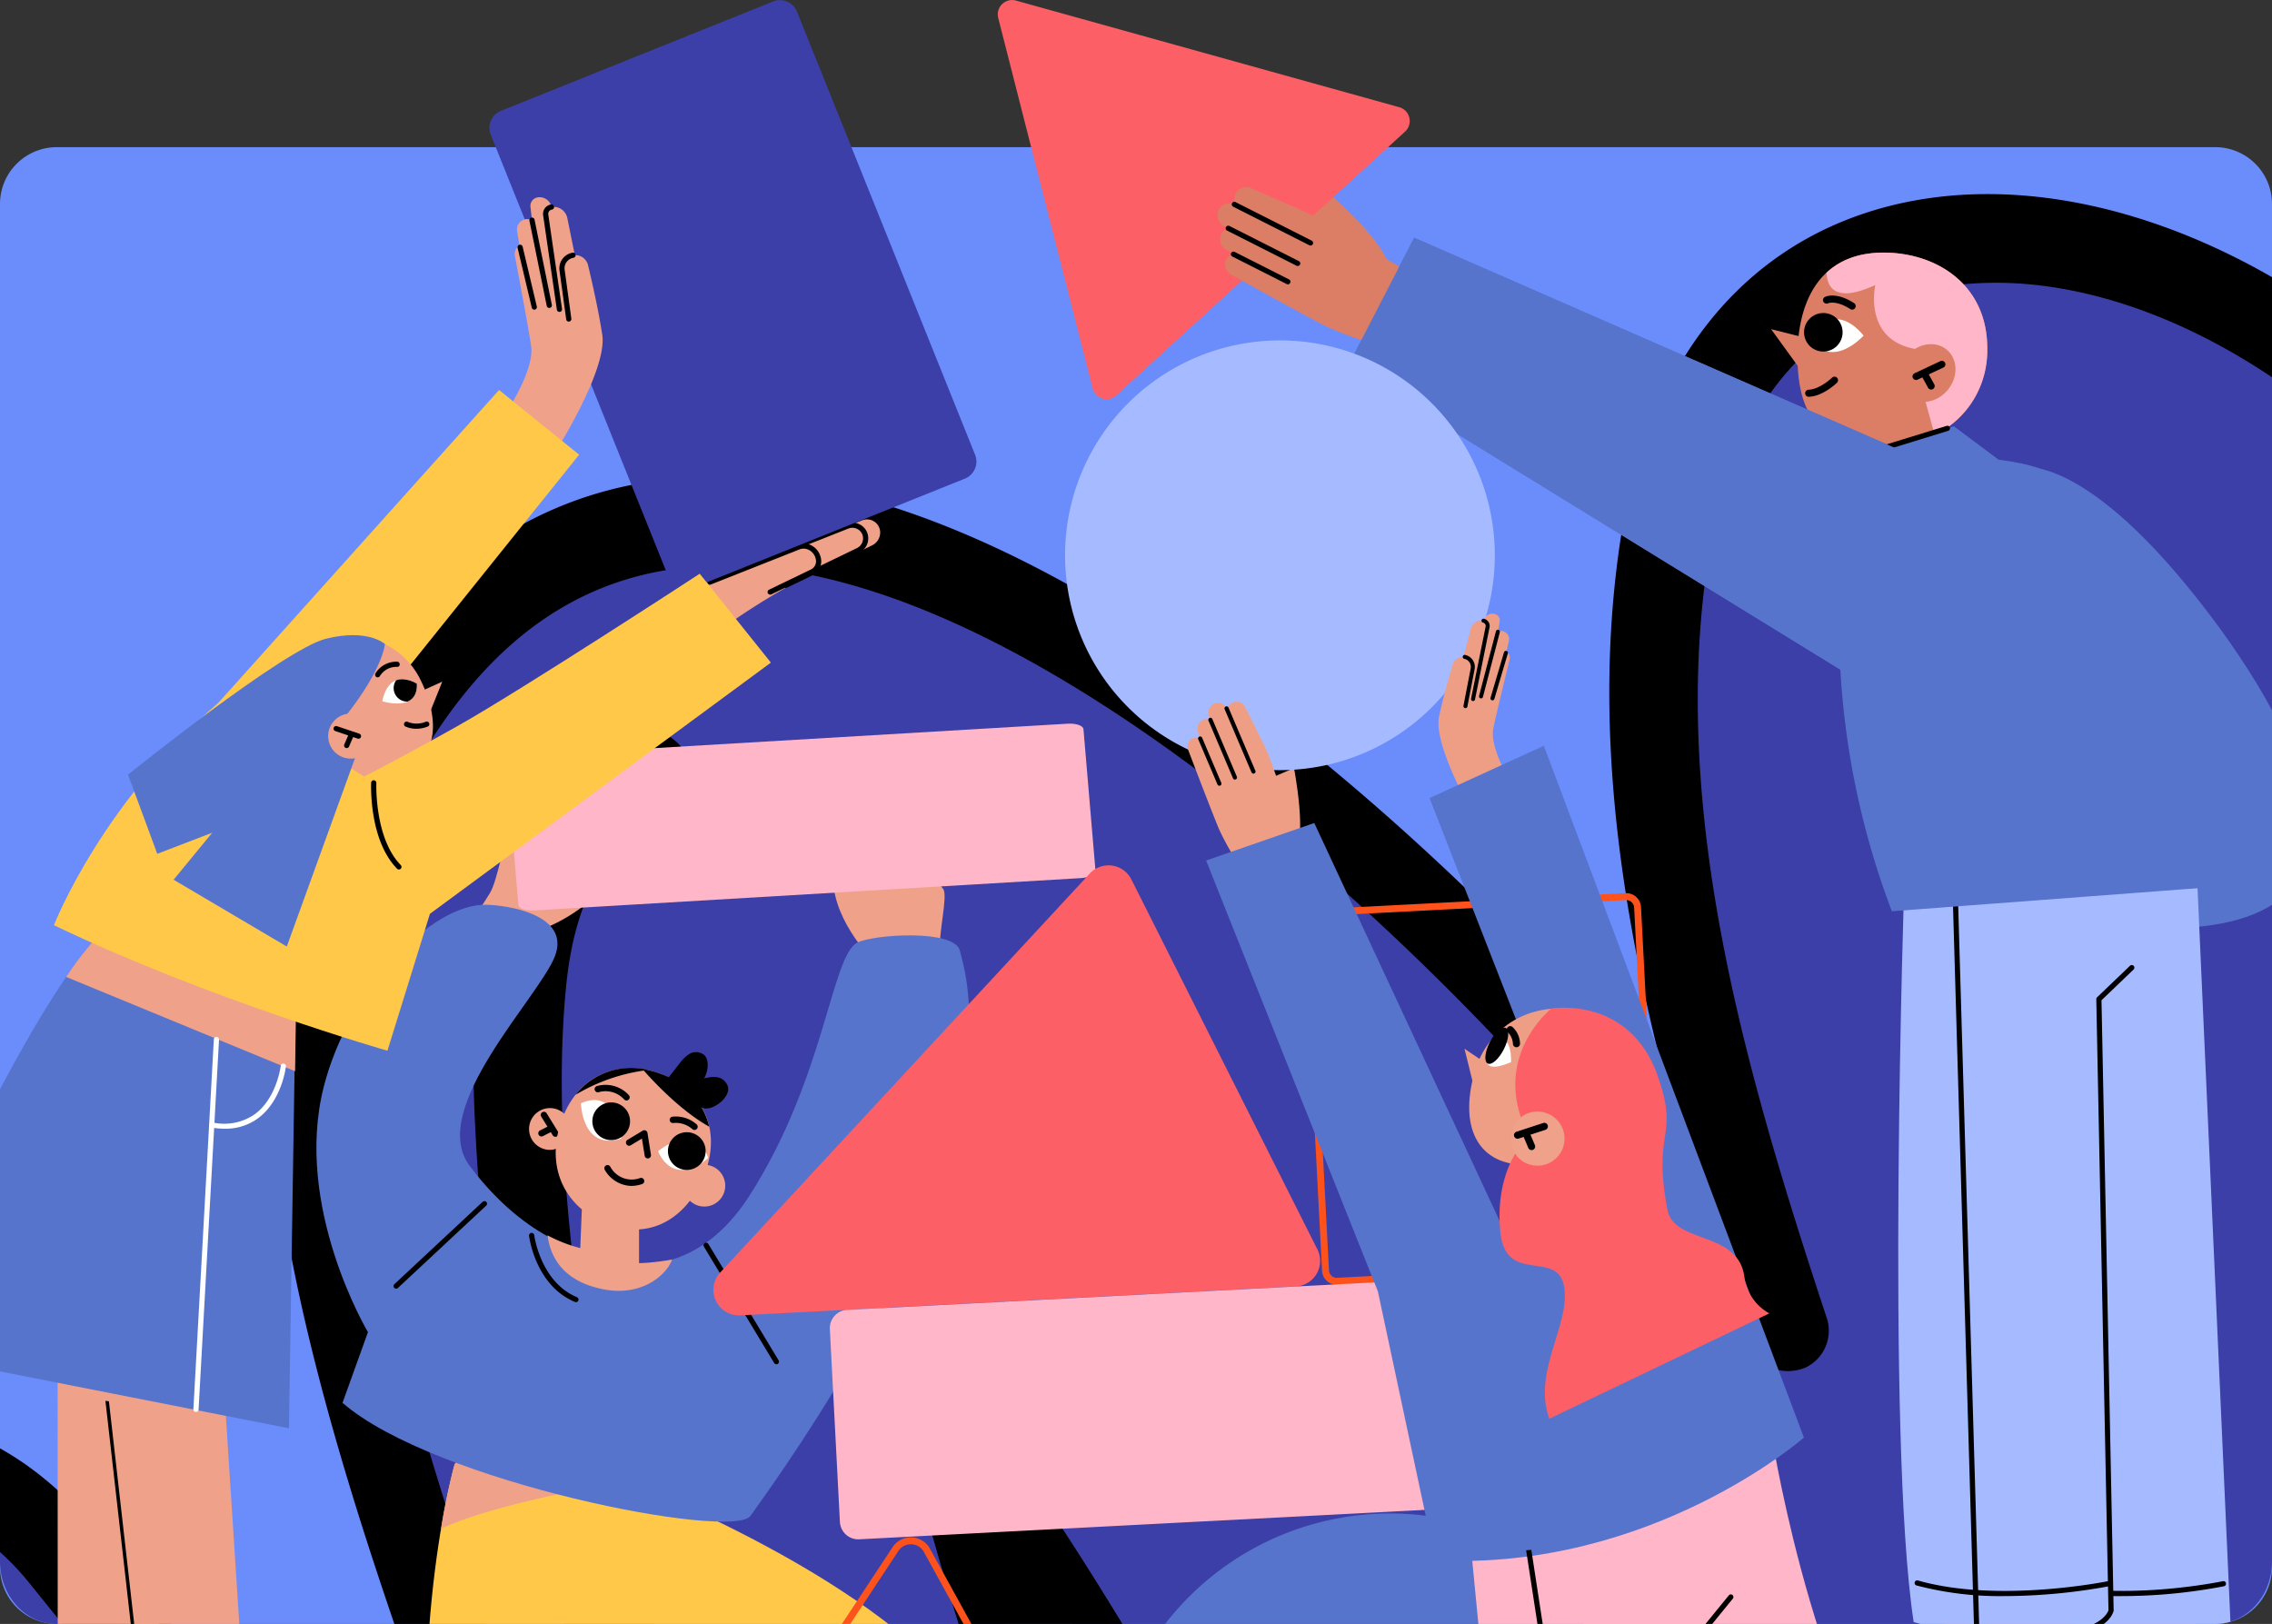 <svg xmlns="http://www.w3.org/2000/svg" xmlns:xlink="http://www.w3.org/1999/xlink" width="400" height="285.909" viewBox="0 0 400 285.909">
  <rect x="0" y="0" width="400" height="285.909" fill="#333333" stroke="none"/>
  <defs>
    <clipPath id="clip-path">
      <path id="Path_189400" data-name="Path 189400" d="M12.323,25.908h380c5.523,0,10,4.923,10,11V300.821c0,6.073-4.477,11-10,11h-380c-5.523,0-10-4.923-10-11V36.9c0-6.073,4.477-11,10-11" transform="translate(-2.323 -51.817)" fill="#a6bbff"/>
    </clipPath>
    <clipPath id="clip-path-2">
      <rect id="Rectangle_338666" data-name="Rectangle 338666" width="529.064" height="450.564" fill="none"/>
    </clipPath>
    <clipPath id="clip-path-3">
      <path id="Path_208849" data-name="Path 208849" d="M89.01,102s6.33,2.035,6.094-3.091a5.249,5.249,0,0,0-2.552-.786c-1.352,0-2.868.776-3.542,3.877" transform="translate(-89.01 -98.12)" fill="none"/>
    </clipPath>
  </defs>
  <g id="Group_983132" data-name="Group 983132" transform="translate(-2 0.001)">
    <g id="Group_176387" data-name="Group 176387">
      <path id="Path_189401" data-name="Path 189401" d="M12.323,25.908h380a10,10,0,0,1,10,10v240a10,10,0,0,1-10,10h-380a10,10,0,0,1-10-10v-240a10,10,0,0,1,10-10" transform="translate(-0.323)" fill="#6b8dfc"/>
      <g id="Mask_Group_335" data-name="Mask Group 335" transform="translate(2.001 25.908)" clip-path="url(#clip-path)">
        <g id="Group_176397" data-name="Group 176397" transform="matrix(-0.995, -0.105, 0.105, -0.995, 512.557, 575.058)">
          <g id="Group_176396" data-name="Group 176396" transform="translate(0)">
            <g id="Group_176395" data-name="Group 176395">
              <path id="Path_189395" data-name="Path 189395" d="M524.627,264.253c-39.52-39.759-80.242-78.175-121.687-115.967,18.936,39.074,39.2,77.613,57.278,117.051,20.5,44.719,44.715,105.509,23.421,150.527-48.541,102.614-187.747-6.307-239.646-61.333-5.534-5.858-10.828-11.959-16.19-18,19.6,43.445,37.5,87.987,35.365,133.9-2.944,63.124-61.283,75.726-113.413,44.04C93.768,480.435,47.5,423.792,8.675,372.49c-32.971-43.572,36.352-80.612,69.052-37.653a629.153,629.153,0,0,0,58.253,66.247q-4.772-8.157-9.628-16.294c-21.447-35.839-42.656-71.806-60.5-109.313C31.666,203.645-18.57,104.084,17.131,31.687,35.126-4.795,81.065-6.555,116.475,10.175c47.59,22.487,81.938,69.012,114.814,108.554,34.317,41.288,64.86,84.868,96.838,127.78,13.368,17.932,26.731,36.11,41.849,52.731.346.378.714.733,1.061,1.119l-.412-1.144c-9.094-24.83-20.436-48.772-31.9-72.781-21.341-44.663-48.388-91.884-57.62-139.876-8.168-42.432,7.06-88.913,58.7-83.582,48.538,5.009,89.4,52.631,123.138,84.717C503.81,126.556,544,166.128,584.2,205.655,626.172,246.917,566.132,306,524.627,264.253Z" transform="translate(7.938 7.805)" fill="#3c3fa7"/>
              <path id="Path_189396" data-name="Path 189396" d="M342.776,2.721c-19-.838-34.828,5.01-46,17.071-15.526,16.765-21.3,44.934-15.446,75.358,7.62,39.647,26.765,78.152,45.282,115.389,4.426,8.916,8.816,17.739,12.99,26.466,3.95,8.279,8.108,16.975,12.247,25.964-2.432-3.238-4.841-6.475-7.225-9.68l-2.367-3.173c-8.309-11.147-16.518-22.343-24.727-33.524-23.026-31.4-46.844-63.878-72.41-94.624q-5.6-6.748-11.283-13.715C204.5,72.437,171.248,31.836,127.283,11.059,88.08-7.442,37.952-4.949,17.948,35.631c-35.954,72.888,10.778,170.79,44.9,242.28l3.881,8.121c10.04,21.116,21.165,41.787,32.9,62.392q-3.972-5-7.829-10.054c-20.208-26.562-53.578-27.648-74.173-13.35-17.032,11.825-25.855,34.816-7.155,59.53C51.9,439.315,97.976,494.692,154,528.756c31.105,18.892,64.4,23.206,89.115,11.534,21.754-10.276,34.475-31.938,35.835-61.018,1.589-34.105-7.391-67.22-19.685-98.961,42.046,40.533,119.038,98.794,178.461,93.1,27.3-2.628,47.831-18.1,61.018-45.981,21.687-45.85.3-105.058-23.481-156.938-11.32-24.689-23.659-49.376-35.593-73.244l-4.224-8.445c33.73,31.322,63.954,60.453,91.744,88.406h0c13.74,13.83,30.659,19.427,47.6,15.8,18.6-3.992,33.974-18.99,38.251-37.339,3.938-16.829-1.6-33.676-15.606-47.441l-4.572-4.5C554.8,166.31,515.448,127.615,476.079,90.176c-4.852-4.617-9.843-9.549-15-14.634-30.61-30.228-68.711-67.858-113.212-72.45C346.145,2.916,344.456,2.8,342.776,2.721Zm36.49,312.836a7.046,7.046,0,0,0,3.754-.837,6.9,6.9,0,0,0,3.319-8.606l-.419-1.144c-9.532-26.029-21.573-51.251-32.2-73.5-4.209-8.807-8.643-17.716-13.111-26.711-18.018-36.235-36.647-73.7-43.856-111.169-4.892-25.447-.276-49.525,12.051-62.838,9.13-9.861,22.177-13.943,38.8-12.284,38.528,3.982,72.7,37.721,102.847,67.5,5.229,5.166,10.31,10.178,15.235,14.86,39.263,37.334,78.569,75.98,116.581,113.359l4.564,4.5c12.381,12.167,12.75,24.266,10.877,32.28-3.043,13.021-14.367,24.1-27.549,26.915-8.022,1.728-20.115,1.21-32.223-10.975h0c-35.9-36.106-75.807-74.139-122.006-116.275a8.069,8.069,0,0,0-9.907-1.023,7.228,7.228,0,0,0-2.184,9.288c7.155,14.774,14.5,29.464,21.843,44.161,11.873,23.742,24.143,48.3,35.35,72.732C483.314,324.38,503.517,379.5,484.4,419.914c-11.119,23.5-27.331,35.962-49.559,38.1-55.4,5.306-136.454-57.274-177.383-100.665-4.359-4.626-8.576-9.408-12.8-14.182l-3.2-3.627a8.2,8.2,0,0,0-10.107-1.98,7.19,7.19,0,0,0-2.744,9.371c18.679,41.376,36.738,85.532,34.654,130.265-1.119,23.978-10.777,40.933-27.928,49.036-20.013,9.442-47.65,5.532-73.957-10.449-53.491-32.51-98.225-86.378-138.606-139.747C10,359.176,16.8,345.3,27.412,337.929c14.373-9.977,37.517-10.2,52.115,8.984a639.062,639.062,0,0,0,59.078,67.178,8.081,8.081,0,0,0,10.283,1.194,7.313,7.313,0,0,0,1.754-9.793q-4.8-8.2-9.678-16.366c-21.717-36.29-42.653-71.906-60.119-108.6l-3.882-8.144C44.227,203.8-.6,109.865,32.2,43.361,48.131,11.045,89.206,9.634,121.543,24.9c40.355,19.061,70.89,56.349,100.414,92.4q5.73,7,11.366,13.811c25.226,30.338,48.877,62.588,71.761,93.778q12.339,16.83,24.794,33.634l2.366,3.166c12.543,16.847,25.512,34.267,40.028,50.222l.74.781A9.461,9.461,0,0,0,379.266,315.557Zm153.3-43.5.078,0Z"/>
            </g>
            <path id="Path_189397" data-name="Path 189397" d="M38.011,191.428C6.526,132.946-12.788,65.17,9.855,4.8,13.207-4.124,28.571.517,25.178,9.575,3.914,66.261,21.6,129.224,51.216,184.23,56.095,193.305,42.915,200.543,38.011,191.428Z" transform="translate(33.776 52.834)"/>
            <path id="Path_189398" data-name="Path 189398" d="M22.6,15.16c-.133.009-.256.043-.381.06-.2.415-.385.854-.45.975l-.029.045c-.013.061.009.023-.011.115-.858,3.4-1.431,6.869-2.035,10.343q-2.124,12.109-4.233,24.219c-.686,3.918-5.487,6.374-9.42,4.967a8.679,8.679,0,0,1-5.9-9.745L4.922,18.753C6.258,11.147,8.483,1.2,17.754.072c4-.479,8.7,1.424,9.9,5.826C28.68,9.668,26.889,14.64,22.6,15.16Z" transform="translate(65.718 67.073)"/>
            <path id="Path_189399" data-name="Path 189399" d="M30.963,185.618c-8.7,4.289-17.238-9.4-8.517-13.693,12.032-5.931,15.193-18.947,15.107-31.867C37.46,125.38,35.1,110.186,32.029,95.6A315.363,315.363,0,0,0,1.068,11.4c-4.887-9.076,8.3-16.313,13.2-7.2a330.861,330.861,0,0,1,34.847,99.09C54.065,131.31,60.269,171.18,30.963,185.618Z" transform="translate(417.662 241.447)"/>
          </g>
        </g>
        <g id="Group_983392" data-name="Group 983392" transform="translate(-41.186 -25.909)">
          <path id="Path_208725" data-name="Path 208725" d="M295.454,49.019l-5.81-1.47,5.389,7.42Z" transform="translate(63.349 10.4)" fill="#db7e65"/>
          <g id="Group_983387" data-name="Group 983387">
            <g id="Group_983386" data-name="Group 983386" clip-path="url(#clip-path-2)">
              <path id="Path_208726" data-name="Path 208726" d="M293.493,56.222c-.436-10.641,3.632-20.343,16.288-19.7,8.984.457,17.092,6.145,17.092,16.8s-8.289,17.128-17.284,17.128-15.595-1.979-16.1-14.225" transform="translate(64.184 7.982)" fill="#db7e65"/>
              <path id="Path_208727" data-name="Path 208727" d="M325.956,53.319c0-10.65-8.108-16.338-17.092-16.8-5-.255-8.638,1.121-11.21,3.514.115,2.656,1.633,5.381,8.594,2.158,0,0-2.522,10.942,9.027,11.48l-.746,7.048L316.7,68.6a16.482,16.482,0,0,0,9.256-15.283" transform="translate(65.101 7.982)" fill="#ffb6c8"/>
              <path id="Path_208728" data-name="Path 208728" d="M309.529,51.769c1.918-2.255,5.07-2.725,7.039-1.049s2.011,4.861.093,7.116-5.071,2.725-7.039,1.049-2.011-4.861-.093-7.116" transform="translate(67.389 10.874)" fill="#db7e65"/>
              <path id="Path_208729" data-name="Path 208729" d="M310.7,55.5a.622.622,0,0,1-.264-1.185l4.536-2.13a.622.622,0,1,1,.528,1.126l-4.535,2.129a.606.606,0,0,1-.264.06" transform="translate(67.817 11.401)"/>
              <path id="Path_208730" data-name="Path 208730" d="M313.087,56.867a.62.62,0,0,1-.545-.322l-1.133-2.055a.622.622,0,1,1,1.088-.6l1.135,2.055a.623.623,0,0,1-.545.923" transform="translate(68.092 11.716)"/>
              <path id="Path_208731" data-name="Path 208731" d="M295.093,49.117s4.225-6.675,9.652-.124c0,0-5.73,6.448-9.652.124" transform="translate(64.54 10.086)" fill="#fff"/>
              <path id="Path_208732" data-name="Path 208732" d="M300.389,50.808A3.393,3.393,0,1,1,300,46.026a3.392,3.392,0,0,1,.385,4.782" transform="translate(64.391 9.89)"/>
              <path id="Path_208733" data-name="Path 208733" d="M295.2,57.955a.622.622,0,0,1-.021-1.244c1.98-.068,4.1-2.1,4.128-2.124a.622.622,0,0,1,.867.892c-.1.1-2.487,2.391-4.953,2.476Z" transform="translate(64.429 11.9)"/>
              <path id="Path_208734" data-name="Path 208734" d="M302.284,45.177a.625.625,0,0,1-.335-.1c-2.533-1.62-3.9-1.025-3.912-1.02a.626.626,0,0,1-.825-.29.615.615,0,0,1,.268-.821c.2-.1,2.006-.921,5.139,1.083a.622.622,0,0,1-.335,1.146" transform="translate(64.99 9.338)"/>
              <path id="Path_208735" data-name="Path 208735" d="M431.265,299.442H295.79a2.942,2.942,0,0,1-2.938-2.938V265.461a2.941,2.941,0,0,1,2.938-2.937H431.265a2.941,2.941,0,0,1,2.938,2.937V296.5a2.942,2.942,0,0,1-2.938,2.938m-135.474-35.7a1.721,1.721,0,0,0-1.72,1.718V296.5a1.722,1.722,0,0,0,1.72,1.72H431.265a1.722,1.722,0,0,0,1.72-1.72V265.461a1.721,1.721,0,0,0-1.72-1.718Z" transform="translate(64.05 57.417)" fill="#5774cd"/>
              <path id="Path_208736" data-name="Path 208736" d="M327.99,67.587S337,67.2,352.954,85.7s44.293,60.982,1.142,62.91S327.99,67.587,327.99,67.587" transform="translate(71.009 14.782)" fill="#5774cd"/>
              <path id="Path_208737" data-name="Path 208737" d="M355.118,226.331l.628,39.608-22.979-.6-1.394-43.156Z" transform="translate(72.475 48.595)" fill="#db7e65"/>
              <path id="Path_208738" data-name="Path 208738" d="M359.94,243.777l4.681,23.457-53.727-.076-.16-8.415c-.089-4.679,2.847-8.845,6.905-9.8l18.737-4.418s11.266,4.826,17.407,4.07,6.157-4.816,6.157-4.816" transform="translate(67.961 53.317)" fill="#6c85d3"/>
              <path id="Path_208739" data-name="Path 208739" d="M326.338,127.139s-3.355,98.911,1.615,131.307c0,0,18.922,5.795,34.792.129l-6.036-134.513Z" transform="translate(71.132 27.134)" fill="#a6bbff"/>
              <path id="Path_208740" data-name="Path 208740" d="M343.263,231.073a56.708,56.708,0,0,1-15.334-1.872.457.457,0,0,1,.252-.879c14.1,4.044,32.526.163,32.711.126a.456.456,0,1,1,.193.892,95.66,95.66,0,0,1-17.822,1.733" transform="translate(71.65 49.933)"/>
              <path id="Path_208741" data-name="Path 208741" d="M337.9,226.331l.628,39.608-22.978-.6-1.4-43.156Z" transform="translate(68.709 48.595)" fill="#db7e65"/>
              <path id="Path_208742" data-name="Path 208742" d="M309.12,127.728s-3.355,98.911,1.615,131.306c0,0,18.922,5.8,34.792.129l-2.189-109.8,5.791-5.548-1.4-22.45Z" transform="translate(67.366 26.545)" fill="#a6bbff"/>
              <path id="Path_208743" data-name="Path 208743" d="M326.25,231.073a57.656,57.656,0,0,1-15.539-1.872.457.457,0,1,1,.252-.879c14.107,4.045,33.26.166,33.451.127a.457.457,0,1,1,.186.895,102.676,102.676,0,0,1-18.351,1.729" transform="translate(67.884 49.933)"/>
              <path id="Path_208744" data-name="Path 208744" d="M320.17,261.352a.458.458,0,0,1-.457-.444l-4.023-138.1a.457.457,0,0,1,.914-.026l4.023,138.1a.457.457,0,0,1-.444.47Z" transform="translate(69.045 26.756)"/>
              <path id="Path_208745" data-name="Path 208745" d="M334.3,268.931a.458.458,0,0,1-.457-.44l-.414-11.63a.457.457,0,0,1,.373-.466c4.629-.868,5.552-3.041,5.669-3.379l-2.145-107.588a.458.458,0,0,1,.141-.339l5.791-5.549a.457.457,0,0,1,.633.661l-5.648,5.41,2.142,107.459c-.039.23-.737,3.031-6.03,4.147l.4,11.24a.458.458,0,0,1-.44.474Z" transform="translate(72.924 30.492)"/>
              <path id="Path_208746" data-name="Path 208746" d="M342.557,243.777l4.681,23.457-53.726-.076-.161-8.415c-.088-4.679,2.847-8.845,6.905-9.8l18.736-4.418s11.266,4.826,17.407,4.07,6.157-4.816,6.157-4.816" transform="translate(64.159 53.317)" fill="#5774cd"/>
              <path id="Path_208747" data-name="Path 208747" d="M293.649,260.579a.457.457,0,0,1,0-.914l52.35-.524h0a.457.457,0,0,1,0,.914l-52.35.524Z" transform="translate(64.125 56.677)"/>
              <path id="Path_208748" data-name="Path 208748" d="M303.367,250.005a.457.457,0,0,1-.112-.9l16.42-4.152a.456.456,0,1,1,.223.885l-16.418,4.152a.45.45,0,0,1-.112.015" transform="translate(66.25 53.571)"/>
              <path id="Path_208749" data-name="Path 208749" d="M304.97,263.17a.455.455,0,0,1-.453-.4l-1.8-15.571a.455.455,0,0,1,.4-.506.444.444,0,0,1,.506.4l1.8,15.571a.455.455,0,0,1-.4.506.4.4,0,0,1-.052,0" transform="translate(66.208 53.953)"/>
              <path id="Path_208750" data-name="Path 208750" d="M225.577,27.071s12.183,10.292,11.65,14.476-15.972-6.356-15.972-6.356Z" transform="translate(48.391 5.921)" fill="#db7e65"/>
              <path id="Path_208751" data-name="Path 208751" d="M318.687,61.587,328.4,68.84l-17.1,1.473-7.277-4.08Z" transform="translate(66.493 13.47)" fill="#5774cd"/>
              <path id="Path_208752" data-name="Path 208752" d="M240.182,34.344,328.628,73s19.672-1.242,26.1,4.28C383.9,102.325,380.2,148.709,380.2,148.709l-55.917,4.216a142.587,142.587,0,0,1-9.065-42.546L228.485,57.025Z" transform="translate(49.973 7.511)" fill="#5774cd"/>
              <path id="Path_208753" data-name="Path 208753" d="M198.787,69.613l50.85-46.439a2.525,2.525,0,0,0-1.025-4.3L181.135.1a2.525,2.525,0,0,0-3.124,3.055l16.627,65.222a2.524,2.524,0,0,0,4.149,1.241" transform="translate(38.916 0)" fill="#fc5f65"/>
              <path id="Path_208754" data-name="Path 208754" d="M305.6,66.018a.457.457,0,0,1-.134-.893l11.7-3.6a.453.453,0,0,1,.572.3.459.459,0,0,1-.3.572L305.73,66a.432.432,0,0,1-.134.021" transform="translate(66.738 13.453)"/>
              <path id="Path_208755" data-name="Path 208755" d="M239.642,53.177a57.659,57.659,0,0,1-11.288-3.839c-4.2-2.139-16.54-9.018-16.54-9.018a2.015,2.015,0,0,1-.881-2.525,1.853,1.853,0,0,1,2.5-.916l8.175,3.759L242.484,44.2Z" transform="translate(46.099 8.026)" fill="#db7e65"/>
              <path id="Path_208756" data-name="Path 208756" d="M227.19,45.915l-16.048-9.125a2.14,2.14,0,0,1-.936-2.681,1.967,1.967,0,0,1,2.66-.974l8.681,3.991,8.674,5.493Z" transform="translate(45.938 7.205)" fill="#db7e65"/>
              <path id="Path_208757" data-name="Path 208757" d="M238.711,50.907,210.839,33.4a2.244,2.244,0,0,1-.981-2.812,2.064,2.064,0,0,1,2.79-1.02l9.1,4.184,20.862,8.078Z" transform="translate(45.861 6.423)" fill="#db7e65"/>
              <path id="Path_208758" data-name="Path 208758" d="M230.1,40.646l-16.826-9.567a2.245,2.245,0,0,1-.982-2.812,2.065,2.065,0,0,1,2.79-1.02s7.248,3.106,9.524,4.152c2.348,1.079,19.09,11.168,19.09,11.168Z" transform="translate(46.393 5.915)" fill="#db7e65"/>
              <path id="Path_208759" data-name="Path 208759" d="M225.6,36.853a.443.443,0,0,1-.206-.05l-13.4-6.782a.457.457,0,1,1,.413-.815l13.4,6.782a.457.457,0,0,1-.206.865" transform="translate(46.31 6.377)"/>
              <path id="Path_208760" data-name="Path 208760" d="M223.531,39.7a.457.457,0,0,1-.206-.049L211.1,33.464a.457.457,0,0,1,.413-.815l12.227,6.19a.457.457,0,0,1-.206.865" transform="translate(46.114 7.13)"/>
              <path id="Path_208761" data-name="Path 208761" d="M221.638,42.108a.457.457,0,0,1-.206-.049l-9.583-4.852a.457.457,0,0,1,.413-.815l9.582,4.85a.457.457,0,0,1-.206.865" transform="translate(46.279 7.949)"/>
              <path id="Path_208762" data-name="Path 208762" d="M330.745,72.874c-1.316.061-2.117.129-2.117.129l-88.446-38.66-11.7,22.683,86.733,53.352c-.108.118,6.274,2.468,6.274,2.468,4.931-.583,14.573-7.5,15.931-21.507.8-8.246-3.228-14.616-6.678-18.465" transform="translate(49.973 7.511)" fill="#5774cd"/>
              <path id="Path_208763" data-name="Path 208763" d="M38.167,376.12h71.2a3.317,3.317,0,0,0,3.317-3.317v-30.15a3.317,3.317,0,0,0-3.317-3.317h-71.2a3.318,3.318,0,0,0-3.317,3.317V372.8a3.318,3.318,0,0,0,3.317,3.317" transform="translate(7.622 74.217)" fill="#ffb6c8"/>
              <path id="Path_208764" data-name="Path 208764" d="M337.614,383.54l-17.1-82.341a3.438,3.438,0,0,1,2.667-4.066l26.211-5.444a3.44,3.44,0,0,1,4.066,2.668l17.1,82.341a3.438,3.438,0,0,1-2.667,4.066l-26.211,5.444a3.44,3.44,0,0,1-4.066-2.668" transform="translate(70.085 63.78)" fill="#5774cd"/>
              <path id="Path_208765" data-name="Path 208765" d="M163.53,292.407l-12.56,15.849L140.6,295.5l7.884-11.113Z" transform="translate(30.751 62.198)" fill="#efa189"/>
              <path id="Path_208766" data-name="Path 208766" d="M131.866,331.031l2.367,25.941-12.1,1.015L116.9,332.519Z" transform="translate(25.568 72.401)" fill="#efa189"/>
              <path id="Path_208767" data-name="Path 208767" d="M144.657,290.867l-15.088,8.608,25.305,33.663,4.7-3.451a8.391,8.391,0,0,0,2.651-10.274L155.251,304.3l-8.04-6.1Z" transform="translate(28.338 63.616)" fill="#5774cd"/>
              <path id="Path_208768" data-name="Path 208768" d="M100.385,212.052s-9.014,31.231-3,74.764S111.335,358.4,121.594,358.4s21.554.221,22.334-11.464c2.849-42.67-9.807-89.3-9.807-89.3s9.591,1.121,15.657,8.258,8.6,14.8,4.646,22.023c-4.967,9.07,5.489,13.513,6.232,14.1s14.863,11.9,21.563,6.363,26.358-30.842,11.547-51.22c-15.731-21.646-47.018-35.477-67.046-44.047s-26.335-1.06-26.335-1.06" transform="translate(20.847 45.713)" fill="#ffc849"/>
              <path id="Path_208769" data-name="Path 208769" d="M104.188,160.318l13.178-23.48s9.934-4.144,12.183-11.919-2.869-4.075-2.869-4.075-12.63-2.658-16.321-.119c-1.235.849-2.171,7.861-3.568,10.274-.937,1.618-12.2,18.713-12.2,18.713Z" transform="translate(20.688 26.164)" fill="#efa189"/>
              <path id="Path_208770" data-name="Path 208770" d="M164.373,168.868,161,142.156s-7.645-7.577-6.8-15.628,4.191-2.7,4.191-2.7,12.7,2.289,15.167,6.029c.824,1.253-.947,8.1-.559,10.864.26,1.851-.234,22.828-.234,22.828Z" transform="translate(33.71 26.702)" fill="#efa189"/>
              <path id="Path_208771" data-name="Path 208771" d="M99.906,212.052s6.307-7.508,26.335,1.06c1.386.592,2.823,1.227,4.3,1.894-7.928,1.322-24.33,4.395-33.034,8.423a112.526,112.526,0,0,1,2.4-11.377" transform="translate(21.325 45.713)" fill="#efa189"/>
              <path id="Path_208772" data-name="Path 208772" d="M109.376,130.7c3.939.085,14.794,1.789,12.159,8.958s-22.584,26.964-15.062,37c10.414,13.895,21.171,15.218,21.171,15.218l7.412,1.878s11.538,2.534,20.761-11.936c13.249-20.783,14.336-42.1,18.927-44.457,2.753-1.416,17.2-2.445,18.065,1.481.947,4.32,11.528,32-36.876,99.447-3.137,4.37-55.668-5.858-71.833-19.893l4.479-12.45s-13.165-22.031-7.786-43.179c4.4-17.306,19.028-32.274,28.584-32.066" transform="translate(17.388 28.586)" fill="#5774cd"/>
              <path id="Path_208773" data-name="Path 208773" d="M127.425,250.245a.457.457,0,0,1-.455-.417,5.941,5.941,0,0,1,1.49-4.875c2.348-2.437,6.527-2.253,6.7-2.239a.458.458,0,0,1,.433.48.442.442,0,0,1-.48.431c-.037,0-3.943-.171-6,1.966a5.065,5.065,0,0,0-1.236,4.156.456.456,0,0,1-.414.495.246.246,0,0,1-.041,0" transform="translate(27.762 53.083)"/>
              <path id="Path_208774" data-name="Path 208774" d="M134.388,345.834l7.785,21.123H113.807l-.377-4.567a11.1,11.1,0,0,1,9.324-11.873l.936-.147,9.748,2.369Z" transform="translate(24.8 75.638)" fill="#5774cd"/>
              <path id="Path_208775" data-name="Path 208775" d="M118.474,190.3a.457.457,0,0,1-.177-.035c-6.917-2.886-8.028-11.29-8.073-11.647a.457.457,0,0,1,.4-.509.463.463,0,0,1,.509.4c.01.083,1.094,8.236,7.518,10.916a.457.457,0,0,1-.177.879" transform="translate(24.107 38.954)"/>
              <path id="Path_208776" data-name="Path 208776" d="M117.98,173.2l-.4,9.791,10.394,4.318V175.261Z" transform="translate(25.716 37.882)" fill="#efa189"/>
              <path id="Path_208777" data-name="Path 208777" d="M122.665,187.949c-7.992-1.6-9.384-6.747-9.78-9.491a25.455,25.455,0,0,0,7.328,2.592l7.541,2.262s1.922.286,7.056-.581c-.834,2.5-5.144,6.618-12.146,5.219" transform="translate(24.689 39.031)" fill="#efa189"/>
              <path id="Path_208778" data-name="Path 208778" d="M148.253,200.924a.453.453,0,0,1-.391-.222L135.5,180.232a.457.457,0,1,1,.781-.473l12.361,20.473a.456.456,0,0,1-.39.692" transform="translate(29.621 39.267)"/>
              <path id="Path_208779" data-name="Path 208779" d="M91.1,188.932a.458.458,0,0,1-.312-.792l15.548-14.5a.457.457,0,1,1,.624.669l-15.548,14.5a.453.453,0,0,1-.312.124" transform="translate(19.825 37.95)"/>
              <path id="Path_208780" data-name="Path 208780" d="M122.356,352.625l-3.007-4.354a2.164,2.164,0,0,1,1.489-3.375l4.44-.6a2.164,2.164,0,0,1,2.431,2.468l-.992,6.555Z" transform="translate(26.019 75.297)" fill="#5774cd"/>
              <path id="Path_208781" data-name="Path 208781" d="M149.158,301.858l4.476-3.091A2.224,2.224,0,0,1,157.1,300.3l.62,4.564a2.224,2.224,0,0,1-2.536,2.5l-6.738-1.019Z" transform="translate(32.467 65.257)" fill="#5774cd"/>
              <path id="Path_208782" data-name="Path 208782" d="M128.406,352.215a.343.343,0,0,1-.206-.068c-3.154-2.323-8.474-2.522-8.527-2.523a.348.348,0,0,1-.336-.36.339.339,0,0,1,.358-.338c.227.007,5.588.206,8.919,2.659a.349.349,0,0,1-.207.629" transform="translate(26.1 76.315)"/>
              <path id="Path_208783" data-name="Path 208783" d="M127.337,353.277a.343.343,0,0,1-.206-.068c-3.154-2.323-8.474-2.52-8.527-2.523a.348.348,0,0,1-.336-.36.343.343,0,0,1,.358-.338c.227.007,5.588.206,8.919,2.659a.349.349,0,0,1-.207.629" transform="translate(25.866 76.547)"/>
              <path id="Path_208784" data-name="Path 208784" d="M140.7,360.182H113.487a.349.349,0,1,1,0-.7H140.7a.349.349,0,1,1,0,.7" transform="translate(24.745 78.624)"/>
              <path id="Path_208785" data-name="Path 208785" d="M134.682,168.646a3.678,3.678,0,1,1-1.653,5.225,3.886,3.886,0,0,1,1.653-5.225" transform="translate(28.994 36.748)" fill="#efa189"/>
              <path id="Path_208786" data-name="Path 208786" d="M117.491,163.077a3.678,3.678,0,1,0-3.16,4.478,3.887,3.887,0,0,0,3.16-4.478" transform="translate(24.101 34.868)" fill="#efa189"/>
              <path id="Path_208787" data-name="Path 208787" d="M114.494,165.009a.56.56,0,0,1-.478-.267l-2.01-3.262a.561.561,0,1,1,.954-.589l2.01,3.264a.56.56,0,0,1-.477.854" transform="translate(24.479 35.131)"/>
              <path id="Path_208788" data-name="Path 208788" d="M112.118,164.525a.56.56,0,0,1-.253-1.06l1.629-.825a.56.56,0,0,1,.507,1l-1.632.825a.548.548,0,0,1-.251.061" transform="translate(24.399 35.558)"/>
              <path id="Path_208789" data-name="Path 208789" d="M140.08,173.5c3.5-8.408-.3-15.263-7.184-18.058s-14.639-.551-17.741,7.937c-2.966,8.117.378,15.082,7.184,18.058,8.212,3.594,14.761-.785,17.741-7.937" transform="translate(24.948 33.749)" fill="#efa189"/>
              <path id="Path_208790" data-name="Path 208790" d="M128.065,168.245a.56.56,0,0,1-.552-.472l-.484-3.03-1.945,1.172a.561.561,0,1,1-.579-.96l2.658-1.6a.56.56,0,0,1,.842.392l.614,3.85a.563.563,0,0,1-.555.648" transform="translate(27.171 35.71)"/>
              <path id="Path_208791" data-name="Path 208791" d="M124.828,165.692s-.6-9.089-7.112-6.211c0,0,.183,8.436,7.112,6.211" transform="translate(25.746 34.757)" fill="#fff"/>
              <path id="Path_208792" data-name="Path 208792" d="M128.852,166.705s6.553-5.567,8.834,1.181c0,0-5.793,5.432-8.834-1.181" transform="translate(28.182 35.988)" fill="#fff"/>
              <path id="Path_208793" data-name="Path 208793" d="M134.913,163.66a.557.557,0,0,1-.4-.165,4.452,4.452,0,0,0-3.343-1.057.561.561,0,0,1-.144-1.113,5.522,5.522,0,0,1,4.279,1.377.561.561,0,0,1-.4.957" transform="translate(28.551 35.278)"/>
              <path id="Path_208794" data-name="Path 208794" d="M125.813,171.981a5.561,5.561,0,0,1-4.654-2.855.561.561,0,0,1,1-.511,4.253,4.253,0,0,0,5.236,1.974.56.56,0,1,1,.349,1.065,6.153,6.153,0,0,1-1.928.327" transform="translate(26.486 36.812)"/>
              <path id="Path_208795" data-name="Path 208795" d="M125.313,159.47a.56.56,0,0,1-.438-.21,4.443,4.443,0,0,0-4.492-1.247.56.56,0,1,1-.26-1.09,5.557,5.557,0,0,1,5.627,1.637.56.56,0,0,1-.438.909" transform="translate(26.178 34.281)"/>
              <path id="Path_208796" data-name="Path 208796" d="M138.363,164.587c-5.117-2.844-10.081-8.23-11.753-10.14a15.524,15.524,0,0,1,3.543.968,13.03,13.03,0,0,1,8.21,9.172" transform="translate(27.691 33.779)"/>
              <path id="Path_208797" data-name="Path 208797" d="M119.366,162.576a3.319,3.319,0,1,0,3.319-3.319,3.318,3.318,0,0,0-3.319,3.319" transform="translate(26.107 34.831)"/>
              <path id="Path_208798" data-name="Path 208798" d="M130.284,166.882a3.319,3.319,0,1,0,3.319-3.319,3.318,3.318,0,0,0-3.319,3.319" transform="translate(28.495 35.773)"/>
              <path id="Path_208799" data-name="Path 208799" d="M129.956,157.163s4.268,1.43,5.8.544,2.38-4.62.632-5.45c-1.122-.535-2.286-.389-3.763,1.441-1.114,1.38-2.673,3.466-2.673,3.466" transform="translate(28.423 33.241)"/>
              <path id="Path_208800" data-name="Path 208800" d="M131.923,157.05s2.677,3.86,4.514,4.077,4.875-2.376,3.933-4.163c-.606-1.147-1.671-1.751-4.047-1.144-1.793.458-4.4,1.231-4.4,1.231" transform="translate(28.853 34.027)"/>
              <path id="Path_208801" data-name="Path 208801" d="M116.95,158.989a12.392,12.392,0,0,1,12.718-4.35,32.466,32.466,0,0,0-12.718,4.35" transform="translate(25.578 33.749)"/>
              <path id="Path_208802" data-name="Path 208802" d="M111.832,137.426l96.251-5.691c1.477-.088,2.631-.662,2.579-1.283l-2.117-24.936c-.052-.622-1.292-1.054-2.769-.966l-96.251,5.69c-1.477.088-2.631.662-2.579,1.283l2.117,24.937c.052.62,1.292,1.054,2.769.966" transform="translate(23.39 22.864)" fill="#ffb6c8"/>
              <path id="Path_208803" data-name="Path 208803" d="M404.082,386.521a46.852,46.852,0,1,1,46.851-46.852,46.9,46.9,0,0,1-46.851,46.852m0-92.484a45.633,45.633,0,1,0,45.632,45.632,45.683,45.683,0,0,0-45.632-45.632" transform="translate(78.131 64.043)" fill="#ffc849"/>
              <path id="Path_208804" data-name="Path 208804" d="M193.542,268.683a50.037,50.037,0,1,1,50.037,50.037,50.037,50.037,0,0,1-50.037-50.037" transform="translate(42.33 47.821)" fill="#5774cd"/>
              <path id="Path_208805" data-name="Path 208805" d="M227.94,197.97a2.6,2.6,0,0,1-2.593-2.467l-3.172-60.921a2.6,2.6,0,0,1,2.461-2.732l54.133-2.819a2.583,2.583,0,0,1,2.734,2.462l3.172,60.921a2.6,2.6,0,0,1-2.461,2.734l-54.133,2.819c-.046,0-.094,0-.14,0m-4.549-63.451,3.174,60.921a1.361,1.361,0,0,0,.456.954,1.324,1.324,0,0,0,1,.355l54.133-2.819a1.385,1.385,0,0,0,1.309-1.453l-3.172-60.922a1.4,1.4,0,0,0-1.453-1.306L224.7,133.067a1.384,1.384,0,0,0-1.309,1.452" transform="translate(48.592 28.22)" fill="#fd521b"/>
              <path id="Path_208806" data-name="Path 208806" d="M58.708,306.037A26.307,26.307,0,1,1,85.015,279.73a26.337,26.337,0,0,1-26.307,26.307m0-51.394A25.088,25.088,0,1,0,83.8,279.73a25.115,25.115,0,0,0-25.088-25.087" transform="translate(7.087 55.427)" fill="#ffc849"/>
              <path id="Path_208807" data-name="Path 208807" d="M243.191,192.627l-32.75-65.135a4.5,4.5,0,0,0-7.326-1.037l-65.059,70.229a4.5,4.5,0,0,0,3.538,7.555l97.809-5.093a4.5,4.5,0,0,0,3.788-6.519" transform="translate(29.93 27.342)" fill="#fc5f65"/>
              <path id="Path_208808" data-name="Path 208808" d="M156.743,190.3,271.1,184.34a3.233,3.233,0,0,1,3.4,3.061l1.767,33.934a3.235,3.235,0,0,1-3.061,3.4l-114.362,5.955a3.233,3.233,0,0,1-3.4-3.06l-1.767-33.934a3.234,3.234,0,0,1,3.061-3.4" transform="translate(33.611 40.316)" fill="#ffb6c8"/>
              <path id="Path_208809" data-name="Path 208809" d="M130.815,93.238c-.921-2.267,3.91-6.307,6.2-7.214L164.383,75.2a2.315,2.315,0,0,1,3.176,2.2,2.514,2.514,0,0,1-1.415,2.2L151.558,86.72a124.86,124.86,0,0,0-16.382,10.955Z" transform="translate(28.586 16.41)" fill="#efa189"/>
              <path id="Path_208810" data-name="Path 208810" d="M148.216,87a.457.457,0,0,1-.2-.869l12.726-6.147a1.9,1.9,0,0,0,.943-2.39,1.871,1.871,0,0,0-1-1.032,1.9,1.9,0,0,0-1.45-.018l-15.415,6.1a.457.457,0,0,1-.338-.849l15.415-6.1a2.8,2.8,0,0,1,2.147.029,2.767,2.767,0,0,1,1.494,1.534,2.812,2.812,0,0,1-1.4,3.549l-12.725,6.148a.463.463,0,0,1-.2.045" transform="translate(31.317 16.512)"/>
              <path id="Path_208811" data-name="Path 208811" d="M147.042,87.52a.457.457,0,0,1-.2-.869l7.413-3.579a1.6,1.6,0,0,0,.829-1.735,2.331,2.331,0,0,0-1.152-1.645,2,2,0,0,0-1.726-.134L136.6,85.732a.457.457,0,1,1-.336-.849l15.608-6.175a2.923,2.923,0,0,1,2.508.185,3.241,3.241,0,0,1,1.606,2.286,2.522,2.522,0,0,1-1.332,2.717l-7.412,3.579a.463.463,0,0,1-.2.045" transform="translate(29.739 17.171)"/>
              <path id="Path_208812" data-name="Path 208812" d="M188.2,84.263l-47.916,19.257a3.234,3.234,0,0,1-4.206-1.794L104.73,23.716a3.234,3.234,0,0,1,1.8-4.206L154.44.253a3.233,3.233,0,0,1,4.206,1.794L190,80.057a3.232,3.232,0,0,1-1.794,4.206" transform="translate(22.855 0.004)" fill="#3c3fa7"/>
              <path id="Path_208813" data-name="Path 208813" d="M115.948,39.138l-1.806-8.921a2.15,2.15,0,0,0-2.444-1.7,1.519,1.519,0,0,0-1.272,1.673L112.29,46.5l.151,13.182,7.093.049Z" transform="translate(24.149 6.232)" fill="#efa189"/>
              <path id="Path_208814" data-name="Path 208814" d="M114.414,42.146l-2.328-9.12a1.835,1.835,0,0,0-3.585.771l2.63,15.888.813,13.157,7.086-.306Z" transform="translate(23.725 6.923)" fill="#efa189"/>
              <path id="Path_208815" data-name="Path 208815" d="M114.777,45.623l-2.458-9.085a1.826,1.826,0,0,0-2.164-1.3,1.845,1.845,0,0,0-1.41,2.127s2.263,11.867,2.858,15.849c.734,4.918-6.036,14.253-6.036,14.253l13.034-6Z" transform="translate(23.089 7.696)" fill="#efa189"/>
              <path id="Path_208816" data-name="Path 208816" d="M113.769,47.339a.456.456,0,0,1-.447-.366l-3.044-14.99a.457.457,0,1,1,.9-.183l3.044,14.99a.458.458,0,0,1-.357.54.464.464,0,0,1-.091.009" transform="translate(24.117 6.875)"/>
              <path id="Path_208817" data-name="Path 208817" d="M111.509,46.789a.457.457,0,0,1-.444-.352l-2.5-10.546a.457.457,0,0,1,.888-.211l2.5,10.547a.456.456,0,0,1-.339.55.45.45,0,0,1-.106.012" transform="translate(23.741 7.727)"/>
              <path id="Path_208818" data-name="Path 208818" d="M118.3,40.488l-1.749-8.639a2.45,2.45,0,0,0-2.785-1.933,1.219,1.219,0,0,0-1.021,1.343l1.9,16.6-2.561,11.528,8.039-4.092Z" transform="translate(24.513 6.536)" fill="#efa189"/>
              <path id="Path_208819" data-name="Path 208819" d="M115.357,72.352s9.752-15.11,8.77-21.492c-.673-4.368-1.837-9.456-2.5-12.232a2.331,2.331,0,0,0-4.574.868l1.18,8.614L105.566,67.1Z" transform="translate(23.089 8.059)" fill="#efa189"/>
              <path id="Path_208820" data-name="Path 208820" d="M116.257,48.643a.456.456,0,0,1-.452-.395l-1.182-8.614a2.8,2.8,0,0,1,2.348-3.136.457.457,0,0,1,.136.9,1.878,1.878,0,0,0-1.578,2.107l1.18,8.614a.458.458,0,0,1-.391.516.5.5,0,0,1-.061,0" transform="translate(25.064 7.982)"/>
              <path id="Path_208821" data-name="Path 208821" d="M115.129,48.459a.458.458,0,0,1-.452-.391L112.253,31.4a1.677,1.677,0,0,1,1.4-1.861.461.461,0,0,1,.523.38.456.456,0,0,1-.38.523.762.762,0,0,0-.637.84l2.423,16.654a.458.458,0,0,1-.386.518.424.424,0,0,1-.067,0" transform="translate(24.549 6.46)"/>
              <path id="Path_208822" data-name="Path 208822" d="M42.118,197.892,42.156,305.8l16.077.47,2.882-108.8Z" transform="translate(9.212 43.19)" fill="#efa189"/>
              <path id="Path_208823" data-name="Path 208823" d="M42.272,250.757,41.5,294.15l16.077.472,2.266-43.351Z" transform="translate(9.076 54.844)" fill="#fd521b"/>
              <path id="Path_208824" data-name="Path 208824" d="M42.04,275.119l-1.993,15.792,38.588-.023.055-5.34a7.688,7.688,0,0,0-6.07-7.6l-14.909-3.206-8.894,2.535Z" transform="translate(8.759 60.09)" fill="#5774db"/>
              <path id="Path_208825" data-name="Path 208825" d="M78.616,285.12h-.007l-37.99-.927a.3.3,0,0,1,.015-.595l37.99.927a.3.3,0,0,1-.007.595" transform="translate(8.82 62.026)"/>
              <path id="Path_208826" data-name="Path 208826" d="M48.023,196.205,60.552,303.176l15.968-1.929L69.5,192.483Z" transform="translate(10.503 42.098)" fill="#efa189"/>
              <path id="Path_208827" data-name="Path 208827" d="M89.639,147.533l-1.166,74.642L16.4,207.986s23.81-58.022,39.848-74.06Z" transform="translate(3.586 29.291)" fill="#5774cd"/>
              <path id="Path_208828" data-name="Path 208828" d="M43.349,142.706l40.3,16.606.194-12.388-33.49-13a62.843,62.843,0,0,0-7,8.78" transform="translate(9.481 29.291)" fill="#efa189"/>
              <path id="Path_208829" data-name="Path 208829" d="M62.189,215.823h-.026a.457.457,0,0,1-.431-.481l3.6-65.11a.457.457,0,1,1,.913.05l-3.6,65.11a.457.457,0,0,1-.456.433" transform="translate(13.501 32.763)" fill="#fff"/>
              <path id="Path_208830" data-name="Path 208830" d="M66.738,165.123a13.9,13.9,0,0,1-2.274-.2.457.457,0,1,1,.15-.9,9.422,9.422,0,0,0,7.5-1.52c3.8-2.862,4.482-8.418,4.489-8.474a.458.458,0,0,1,.909.1c-.028.244-.729,5.994-4.843,9.1a9.583,9.583,0,0,1-5.925,1.891" transform="translate(14.015 33.6)" fill="#fff"/>
              <path id="Path_208831" data-name="Path 208831" d="M128.843,67.73,83.625,124.06,65.392,111.342l49.351-55Z" transform="translate(14.302 12.323)" fill="#ffc849"/>
              <path id="Path_208832" data-name="Path 208832" d="M74.625,111.725A13.713,13.713,0,0,1,99,99.158c3.406,6.6,3.829,13.648-2.9,17.118s-18.064,2.054-21.47-4.552" transform="translate(15.999 20.106)" fill="#efa189"/>
              <path id="Path_208833" data-name="Path 208833" d="M167.808,98.531l-60.025,44.226L100.3,166.863s-31.548-9.034-58.71-22.1c0,0,8.7-22.552,31.047-40.944l23.544,14.763s5.056-2.48,16.316-8.8,42.782-26.9,42.782-26.9Z" transform="translate(9.095 18.127)" fill="#ffc849"/>
              <path id="Path_208834" data-name="Path 208834" d="M94.121,100.436l4.343-1.962-2.732,6.8Z" transform="translate(20.585 21.537)" fill="#efa189"/>
              <path id="Path_208835" data-name="Path 208835" d="M97.511,93.319s-.233,4.245-6.955,12.744l2.3,5.677L80.241,146.58l-19.93-11.767,6.807-8.277-9.681,3.721-5.154-13.941S79.731,94.209,87.154,92.38s10.357.938,10.357.938" transform="translate(11.435 20.068)" fill="#5774cd"/>
              <path id="Path_208836" data-name="Path 208836" d="M53.932,255.12l5.327,35.258,15.968-1.928L72.122,251Z" transform="translate(11.796 54.896)" fill="#fd521b"/>
              <path id="Path_208837" data-name="Path 208837" d="M92.3,128.43a.454.454,0,0,1-.327-.138c-4.943-5.073-4.577-14.727-4.559-15.136a.447.447,0,0,1,.477-.436.459.459,0,0,1,.436.478c0,.1-.364,9.669,4.3,14.456a.457.457,0,0,1-.328.776" transform="translate(19.116 24.653)"/>
              <path id="Path_208838" data-name="Path 208838" d="M49.023,202.366,59.1,291.042a.3.3,0,0,0,.294.251.308.308,0,0,0,.046,0,.3.3,0,0,0,.247-.339l-10.05-88.508c-.206-.021-.409-.05-.613-.077" transform="translate(10.722 44.26)"/>
              <path id="Path_208839" data-name="Path 208839" d="M56.732,275.827l1.678,15.757,37.383-8.842-1.166-5.187a7.653,7.653,0,0,0-7.617-5.97l-15.179.3-8.039,4.489Z" transform="translate(12.408 59.398)" fill="#5774cd"/>
              <path id="Path_208840" data-name="Path 208840" d="M57.718,285.581a.3.3,0,0,1-.061-.587l37.021-7.784a.3.3,0,0,1,.352.23.3.3,0,0,1-.229.351l-37.022,7.784a.333.333,0,0,1-.061.006" transform="translate(12.559 60.628)"/>
              <path id="Path_208841" data-name="Path 208841" d="M68.16,274.243l-.947-4.87a2.029,2.029,0,0,1,2.547-2.339l4.041,1.149a2.03,2.03,0,0,1,1.161,3.033l-3.316,5.259Z" transform="translate(14.692 58.386)" fill="#5774cd"/>
              <path id="Path_208842" data-name="Path 208842" d="M69.225,275.78a.3.3,0,0,1-.185-.53l5.61-4.439a.3.3,0,0,1,.369.466l-5.61,4.439a.292.292,0,0,1-.184.065" transform="translate(15.075 59.216)"/>
              <path id="Path_208843" data-name="Path 208843" d="M72.065,275.754a.3.3,0,0,1-.185-.53l5.61-4.439a.3.3,0,0,1,.369.466l-5.61,4.438a.292.292,0,0,1-.184.065" transform="translate(15.697 59.21)"/>
              <path id="Path_208844" data-name="Path 208844" d="M87.673,103.983a3.968,3.968,0,1,0,.47,5.892,4.192,4.192,0,0,0-.47-5.892" transform="translate(17.664 22.455)" fill="#efa189"/>
              <path id="Path_208845" data-name="Path 208845" d="M86.362,107.119a.438.438,0,0,1-.146-.024L82.3,105.778a.457.457,0,1,1,.291-.866l3.919,1.319a.457.457,0,0,1-.146.89" transform="translate(17.931 22.94)"/>
              <path id="Path_208846" data-name="Path 208846" d="M83.956,108.561a.448.448,0,0,1-.18-.038.455.455,0,0,1-.239-.6l.781-1.811a.457.457,0,0,1,.838.362l-.781,1.81a.454.454,0,0,1-.419.277" transform="translate(18.262 23.148)"/>
              <path id="Path_208847" data-name="Path 208847" d="M89.01,102s6.33,2.035,6.094-3.089c0,0-4.741-3.128-6.094,3.089" transform="translate(19.468 21.46)" fill="#fff"/>
            </g>
          </g>
          <g id="Group_983389" data-name="Group 983389" transform="translate(108.478 119.58)">
            <g id="Group_983388" data-name="Group 983388" clip-path="url(#clip-path-3)">
              <path id="Path_208848" data-name="Path 208848" d="M93.9,97.6a2.385,2.385,0,1,0,1.378,3.108A2.4,2.4,0,0,0,93.9,97.6" transform="translate(-88.661 -98.271)"/>
            </g>
          </g>
          <g id="Group_983391" data-name="Group 983391">
            <g id="Group_983390" data-name="Group 983390" clip-path="url(#clip-path-2)">
              <path id="Path_208850" data-name="Path 208850" d="M88.435,98.342a.443.443,0,0,1-.208-.051.455.455,0,0,1-.2-.614,4.286,4.286,0,0,1,3.852-2.085.456.456,0,0,1,.436.474.434.434,0,0,1-.475.439,3.378,3.378,0,0,0-3,1.589.456.456,0,0,1-.407.249" transform="translate(19.242 20.907)"/>
              <path id="Path_208851" data-name="Path 208851" d="M94.355,105.505a4.684,4.684,0,0,1-1.956-.4.457.457,0,0,1,.407-.818,4.119,4.119,0,0,0,3.172-.015.457.457,0,1,1,.339.848,5.239,5.239,0,0,1-1.962.384" transform="translate(20.154 22.799)"/>
              <path id="Path_208852" data-name="Path 208852" d="M129.681,339.333H316.9a2.864,2.864,0,0,0,2.863-2.864V302.981a2.864,2.864,0,0,0-2.863-2.864H129.681a2.864,2.864,0,0,0-2.865,2.864v33.488a2.864,2.864,0,0,0,2.865,2.864" transform="translate(27.736 65.639)" fill="#fd521b"/>
              <path id="Path_208853" data-name="Path 208853" d="M224.948,317.791H118.4a3.843,3.843,0,0,1-3.208-5.96l58.085-88.014a3.843,3.843,0,0,1,6.574.263l48.46,88.014a3.843,3.843,0,0,1-3.366,5.7M176.485,223.31a2.6,2.6,0,0,0-2.186,1.179L116.213,312.5a2.623,2.623,0,0,0,2.19,4.07H224.948a2.624,2.624,0,0,0,2.3-3.89l-48.46-88.014a2.6,2.6,0,0,0-2.195-1.355c-.035,0-.072,0-.107,0" transform="translate(25.054 48.574)" fill="#fd521b"/>
              <path id="Path_208854" data-name="Path 208854" d="M147.839,377.746h207.64a3.347,3.347,0,0,0,3.347-3.347V335.642a3.347,3.347,0,0,0-3.347-3.347H147.839a3.347,3.347,0,0,0-3.347,3.347V374.4a3.347,3.347,0,0,0,3.347,3.347" transform="translate(31.602 72.677)" fill="#ffc849"/>
              <path id="Path_208855" data-name="Path 208855" d="M221.948,110.964s2.445,12.593,0,14.946-6.8-12.038-6.8-12.038Z" transform="translate(47.055 24.269)" fill="#ef9e86"/>
              <path id="Path_208856" data-name="Path 208856" d="M187.655,87.006a37.829,37.829,0,1,1,37.829,37.829,37.829,37.829,0,0,1-37.829-37.829" transform="translate(41.042 10.756)" fill="#a6bbff"/>
              <path id="Path_208857" data-name="Path 208857" d="M247.289,96.674l1.765-6.785a1.657,1.657,0,0,1,1.952-1.2,1.172,1.172,0,0,1,.908,1.342l-2.122,12.466-.671,10.134-5.459-.261Z" transform="translate(53.292 19.389)" fill="#ef9e86"/>
              <path id="Path_208858" data-name="Path 208858" d="M248.537,99.055l2.175-6.917a1.405,1.405,0,0,1,1.706-.936,1.422,1.422,0,0,1,1.019,1.681l-2.693,12.112-1.178,10.086-5.438-.534Z" transform="translate(53.394 19.936)" fill="#ef9e86"/>
              <path id="Path_208859" data-name="Path 208859" d="M248.419,101.738l2.274-6.886a1.406,1.406,0,0,1,1.72-.912,1.422,1.422,0,0,1,.995,1.7s-2.241,9.033-2.865,12.071c-.773,3.751,4.042,11.218,4.042,11.218l-9.773-5.169Z" transform="translate(53.543 20.534)" fill="#ef9e86"/>
              <path id="Path_208860" data-name="Path 208860" d="M247.806,103.066a.377.377,0,0,1-.089-.011.354.354,0,0,1-.252-.43l2.974-11.4a.353.353,0,0,1,.682.178l-2.974,11.4a.352.352,0,0,1-.341.263" transform="translate(54.121 19.894)"/>
              <path id="Path_208861" data-name="Path 208861" d="M249.459,102.739a.353.353,0,0,1-.338-.452l2.37-8.007a.352.352,0,0,1,.675.2l-2.37,8.007a.351.351,0,0,1-.338.252" transform="translate(54.483 20.565)"/>
              <path id="Path_208862" data-name="Path 208862" d="M245.233,97.618l1.709-6.571a1.887,1.887,0,0,1,2.224-1.37.94.94,0,0,1,.729,1.076l-2.158,12.684,1.483,8.976-6.011-3.487Z" transform="translate(53.193 19.604)" fill="#ef9e86"/>
              <path id="Path_208863" data-name="Path 208863" d="M247.536,122.34s-6.865-12.034-5.84-16.9c.7-3.332,1.81-7.2,2.44-9.3a1.8,1.8,0,0,1,3.482.859l-1.272,6.576,8.943,15.141Z" transform="translate(52.839 20.747)" fill="#ef9e86"/>
              <path id="Path_208864" data-name="Path 208864" d="M245.578,103.979a.642.642,0,0,1-.067,0,.355.355,0,0,1-.279-.414l1.272-6.576a1.448,1.448,0,0,0-1.126-1.687.351.351,0,0,1-.273-.416.347.347,0,0,1,.416-.273,2.156,2.156,0,0,1,1.674,2.511l-1.271,6.576a.352.352,0,0,1-.346.284" transform="translate(53.606 20.69)"/>
              <path id="Path_208865" data-name="Path 208865" d="M246.652,103.878a.335.335,0,0,1-.069-.007.351.351,0,0,1-.275-.414l2.568-12.717a.586.586,0,0,0-.459-.663.353.353,0,0,1-.269-.419.348.348,0,0,1,.418-.269,1.292,1.292,0,0,1,1,1.48L247,103.6a.352.352,0,0,1-.345.283" transform="translate(53.869 19.548)"/>
              <path id="Path_208866" data-name="Path 208866" d="M215.91,131.042a46.323,46.323,0,0,1-4.954-8.21c-1.473-3.49-5.5-14.119-5.5-14.119a1.621,1.621,0,0,1,.765-2.01,1.492,1.492,0,0,1,2.017.735l3.081,6.547,11,13.006Z" transform="translate(44.913 23.303)" fill="#ef9e86"/>
              <path id="Path_208867" data-name="Path 208867" d="M212.026,120.115l-5.144-13.929a1.722,1.722,0,0,1,.813-2.135,1.584,1.584,0,0,1,2.141.78l3.272,6.954,2.49,7.873Z" transform="translate(45.224 22.722)" fill="#ef9e86"/>
              <path id="Path_208868" data-name="Path 208868" d="M216.54,129.15l-8.075-25.211a1.8,1.8,0,0,1,.852-2.238,1.659,1.659,0,0,1,2.245.817l3.432,7.29,8.649,15.78Z" transform="translate(45.569 22.206)" fill="#ef9e86"/>
              <path id="Path_208869" data-name="Path 208869" d="M216.56,118.376l-5.394-14.6a1.8,1.8,0,0,1,.853-2.238,1.66,1.66,0,0,1,2.245.817s2.848,5.667,3.707,7.489c.885,1.882,5.957,16.762,5.957,16.762Z" transform="translate(46.16 22.169)" fill="#ef9e86"/>
              <path id="Path_208870" data-name="Path 208870" d="M215.78,113.888a.37.37,0,0,1-.339-.223l-4.729-11.116a.368.368,0,0,1,.678-.288l4.729,11.115a.368.368,0,0,1-.339.512" transform="translate(46.079 22.317)"/>
              <path id="Path_208871" data-name="Path 208871" d="M213.032,114.572a.37.37,0,0,1-.339-.223L208.378,104.2a.368.368,0,1,1,.678-.288l4.315,10.143a.368.368,0,0,1-.339.512" transform="translate(45.569 22.679)"/>
              <path id="Path_208872" data-name="Path 208872" d="M210.622,115.07a.37.37,0,0,1-.339-.223L206.9,106.9a.367.367,0,0,1,.676-.288l3.382,7.948a.368.368,0,0,1-.339.512" transform="translate(45.246 23.268)"/>
              <path id="Path_208873" data-name="Path 208873" d="M339.773,278.461l31.1-8.553,3.526,20.033-34.095,8.072Z" transform="translate(74.313 59.032)" fill="#ef9e86"/>
              <path id="Path_208874" data-name="Path 208874" d="M287.322,329.245l4.546,32.5-18.952,1.848-5.538-35.339Z" transform="translate(58.479 71.793)" fill="#ef9e86"/>
              <path id="Path_208875" data-name="Path 208875" d="M296.671,208.176s8.486,52.155,27.08,68.835c12.044,10.8,46.947,2.139,46.947,2.139l8.394,37.65s-66.326,20.466-89.931-8.118-30.393-97.962-30.393-97.962Z" transform="translate(56.596 45.531)" fill="#ffb6c8"/>
              <path id="Path_208876" data-name="Path 208876" d="M246.035,222.892s9.744,108.888,19.588,143.729c0,0,21.529,3.785,38.158-4.58l-17.3-120.07,5.6-6.869L287.5,210.682Z" transform="translate(53.811 46.079)" fill="#ffb6c8"/>
              <path id="Path_208877" data-name="Path 208877" d="M269.769,334.256a50.7,50.7,0,0,1-7.859-.574.457.457,0,0,1-.38-.523.442.442,0,0,1,.523-.379c16.024,2.524,35.7-4.236,35.9-4.3a.457.457,0,1,1,.3.864c-.168.059-14.317,4.916-28.485,4.916" transform="translate(57.198 71.836)"/>
              <path id="Path_208878" data-name="Path 208878" d="M267.487,107.733l45.787,121.805s-26.81,23.519-64.906,21.615l-10.1-47.364L208.03,127.94l19.041-6.607,33.171,71.215,14.583-5.277-27.458-70.328Z" transform="translate(45.499 23.563)" fill="#5774cd"/>
              <path id="Path_208879" data-name="Path 208879" d="M254.261,223.969l21.574,140.593a.46.46,0,0,0,.453.388.428.428,0,0,0,.068,0,.459.459,0,0,0,.384-.522L255.175,223.895c-.3.033-.609.051-.914.074" transform="translate(55.61 48.969)"/>
              <path id="Path_208880" data-name="Path 208880" d="M351.156,307.106a.458.458,0,0,1-.446-.357l-8.4-37.65a.458.458,0,0,1,.893-.2l8.395,37.65a.457.457,0,0,1-.346.546.479.479,0,0,1-.1.011" transform="translate(74.866 58.733)"/>
              <path id="Path_208881" data-name="Path 208881" d="M246.905,157.18c2.447-8.981,11.357-13.868,21.624-10.351,8.769,3,12.318,10.845,9.958,19.852s-11.005,4.868-20.16,6.3c-9.227,1.441-14.475-4.6-11.422-15.8" transform="translate(53.811 31.863)" fill="#ef9e86"/>
              <path id="Path_208882" data-name="Path 208882" d="M251.578,155.7l-6.222-4.192,2.815,11.38Z" transform="translate(53.663 33.136)" fill="#ef9e86"/>
              <path id="Path_208883" data-name="Path 208883" d="M259.562,145.717s-9.446,7.444-5.326,19.317l-.691,5.721s-3.933,5.037-2.977,14.373,10.08,2.909,11.219,9.571-5.65,15.041-2.589,23.235l38.723-18.54a8.6,8.6,0,0,1-4.385-6.34c-1.008-8.3-12.408-5.785-13.562-11.924-2.7-14.344,2.15-12.5-1.7-23.511-4.983-14.239-18.708-11.9-18.708-11.9" transform="translate(54.77 31.839)" fill="#fc5f65"/>
              <path id="Path_208884" data-name="Path 208884" d="M289.591,309.519a.456.456,0,0,1-.452-.391l-10.286-71.392a.46.46,0,0,1,.1-.355l5.6-6.869a.458.458,0,1,1,.709.579l-5.47,6.711L290.043,309a.457.457,0,0,1-.386.518.405.405,0,0,1-.066,0" transform="translate(60.988 50.379)"/>
              <path id="Path_208885" data-name="Path 208885" d="M253.882,161.638a4.763,4.763,0,1,1-.623,7.07,5.034,5.034,0,0,1,.623-7.07" transform="translate(55.133 35.014)" fill="#efa189"/>
              <path id="Path_208886" data-name="Path 208886" d="M253.13,165.007a.629.629,0,0,1-.195-1.226l4.716-1.544a.629.629,0,1,1,.39,1.2l-4.716,1.543a.6.6,0,0,1-.2.032" transform="translate(55.225 35.476)"/>
              <path id="Path_208887" data-name="Path 208887" d="M255.326,166.762a.63.63,0,0,1-.58-.384l-.921-2.18a.629.629,0,0,1,1.159-.49l.923,2.18a.629.629,0,0,1-.58.874" transform="translate(55.504 35.721)"/>
              <path id="Path_208888" data-name="Path 208888" d="M359.85,272.313l17.673-7.089,15.234,39.8-6.328,2.57c-3.517,1.43-7.528.419-9.434-2.376l-8.8-12.9s.377-9.939-1.984-14.37a11.791,11.791,0,0,0-6.359-5.628" transform="translate(78.704 58.008)" fill="#fd521b"/>
              <path id="Path_208889" data-name="Path 208889" d="M387.408,306.177a.335.335,0,0,1-.312-.212l-15.637-39.5a.335.335,0,0,1,.624-.246l15.637,39.5a.335.335,0,0,1-.312.459" transform="translate(81.237 58.179)"/>
              <path id="Path_208890" data-name="Path 208890" d="M374.693,297.011a.337.337,0,0,1-.274-.143l-7.925-11.227a.335.335,0,1,1,.548-.386l7.925,11.227a.336.336,0,0,1-.08.468.346.346,0,0,1-.194.061" transform="translate(80.143 62.358)"/>
              <path id="Path_208891" data-name="Path 208891" d="M372.067,296.683a.336.336,0,0,1-.156-.633l11.272-5.894a.336.336,0,1,1,.312.595l-11.272,5.892a.329.329,0,0,1-.156.039" transform="translate(81.302 63.452)"/>
              <path id="Path_208892" data-name="Path 208892" d="M293.313,345.887l3.816,19.445-44.509-.206-.11-6.972c-.062-3.876,2.381-7.32,5.746-8.1l15.533-3.61s9.321,4.029,14.41,3.42,5.114-3.974,5.114-3.974" transform="translate(55.227 75.65)" fill="#fd521b"/>
              <path id="Path_208893" data-name="Path 208893" d="M252.739,359.631a.342.342,0,0,1,0-.685l43.369-.294a.331.331,0,0,1,.346.34.344.344,0,0,1-.34.345l-43.37.294Z" transform="translate(55.202 78.442)"/>
              <path id="Path_208894" data-name="Path 208894" d="M260.821,350.914a.343.343,0,0,1-.083-.675l13.613-3.4a.343.343,0,1,1,.166.665L260.9,350.9a.393.393,0,0,1-.083.01" transform="translate(56.97 75.857)"/>
              <path id="Path_208895" data-name="Path 208895" d="M262.112,361.832a.344.344,0,0,1-.341-.3l-1.445-12.905a.343.343,0,1,1,.681-.077l1.447,12.9a.345.345,0,0,1-.3.38h-.038" transform="translate(56.936 76.165)"/>
              <path id="Path_208896" data-name="Path 208896" d="M249.038,151.964s-2.5,4.813,3.811,2.169c0,0,.313-6.864-3.811-2.169" transform="translate(54.361 32.877)" fill="#fff"/>
              <path id="Path_208897" data-name="Path 208897" d="M253.171,151.953a.628.628,0,0,1-.624-.557,3.036,3.036,0,0,0-.853-2.028.635.635,0,0,1-.113-.877.622.622,0,0,1,.867-.129,4.1,4.1,0,0,1,1.348,2.891.628.628,0,0,1-.552.7c-.024,0-.049,0-.072,0" transform="translate(54.996 32.422)"/>
              <path id="Path_208898" data-name="Path 208898" d="M249.149,151.017c.88-1.729,2.146-2.849,2.829-2.5s.52,2.03-.361,3.759-2.146,2.849-2.827,2.5-.52-2.03.36-3.759" transform="translate(54.321 32.468)"/>
              <path id="Path_208899" data-name="Path 208899" d="M144.75,351.079H3.343C1.5,351.079,0,349.115,0,346.7V292.39c0-2.415,1.5-4.38,3.343-4.38H144.75c1.843,0,3.343,1.965,3.343,4.38V346.7c0,2.414-1.5,4.379-3.343,4.379M3.343,289.607c-1.171,0-2.124,1.249-2.124,2.784V346.7c0,1.534.953,2.782,2.124,2.782H144.75c1.171,0,2.124-1.248,2.124-2.782V292.39c0-1.534-.953-2.784-2.124-2.784Z" transform="translate(0 62.991)" fill="#5774cd"/>
            </g>
          </g>
        </g>
      </g>
    </g>
  </g>
</svg>
